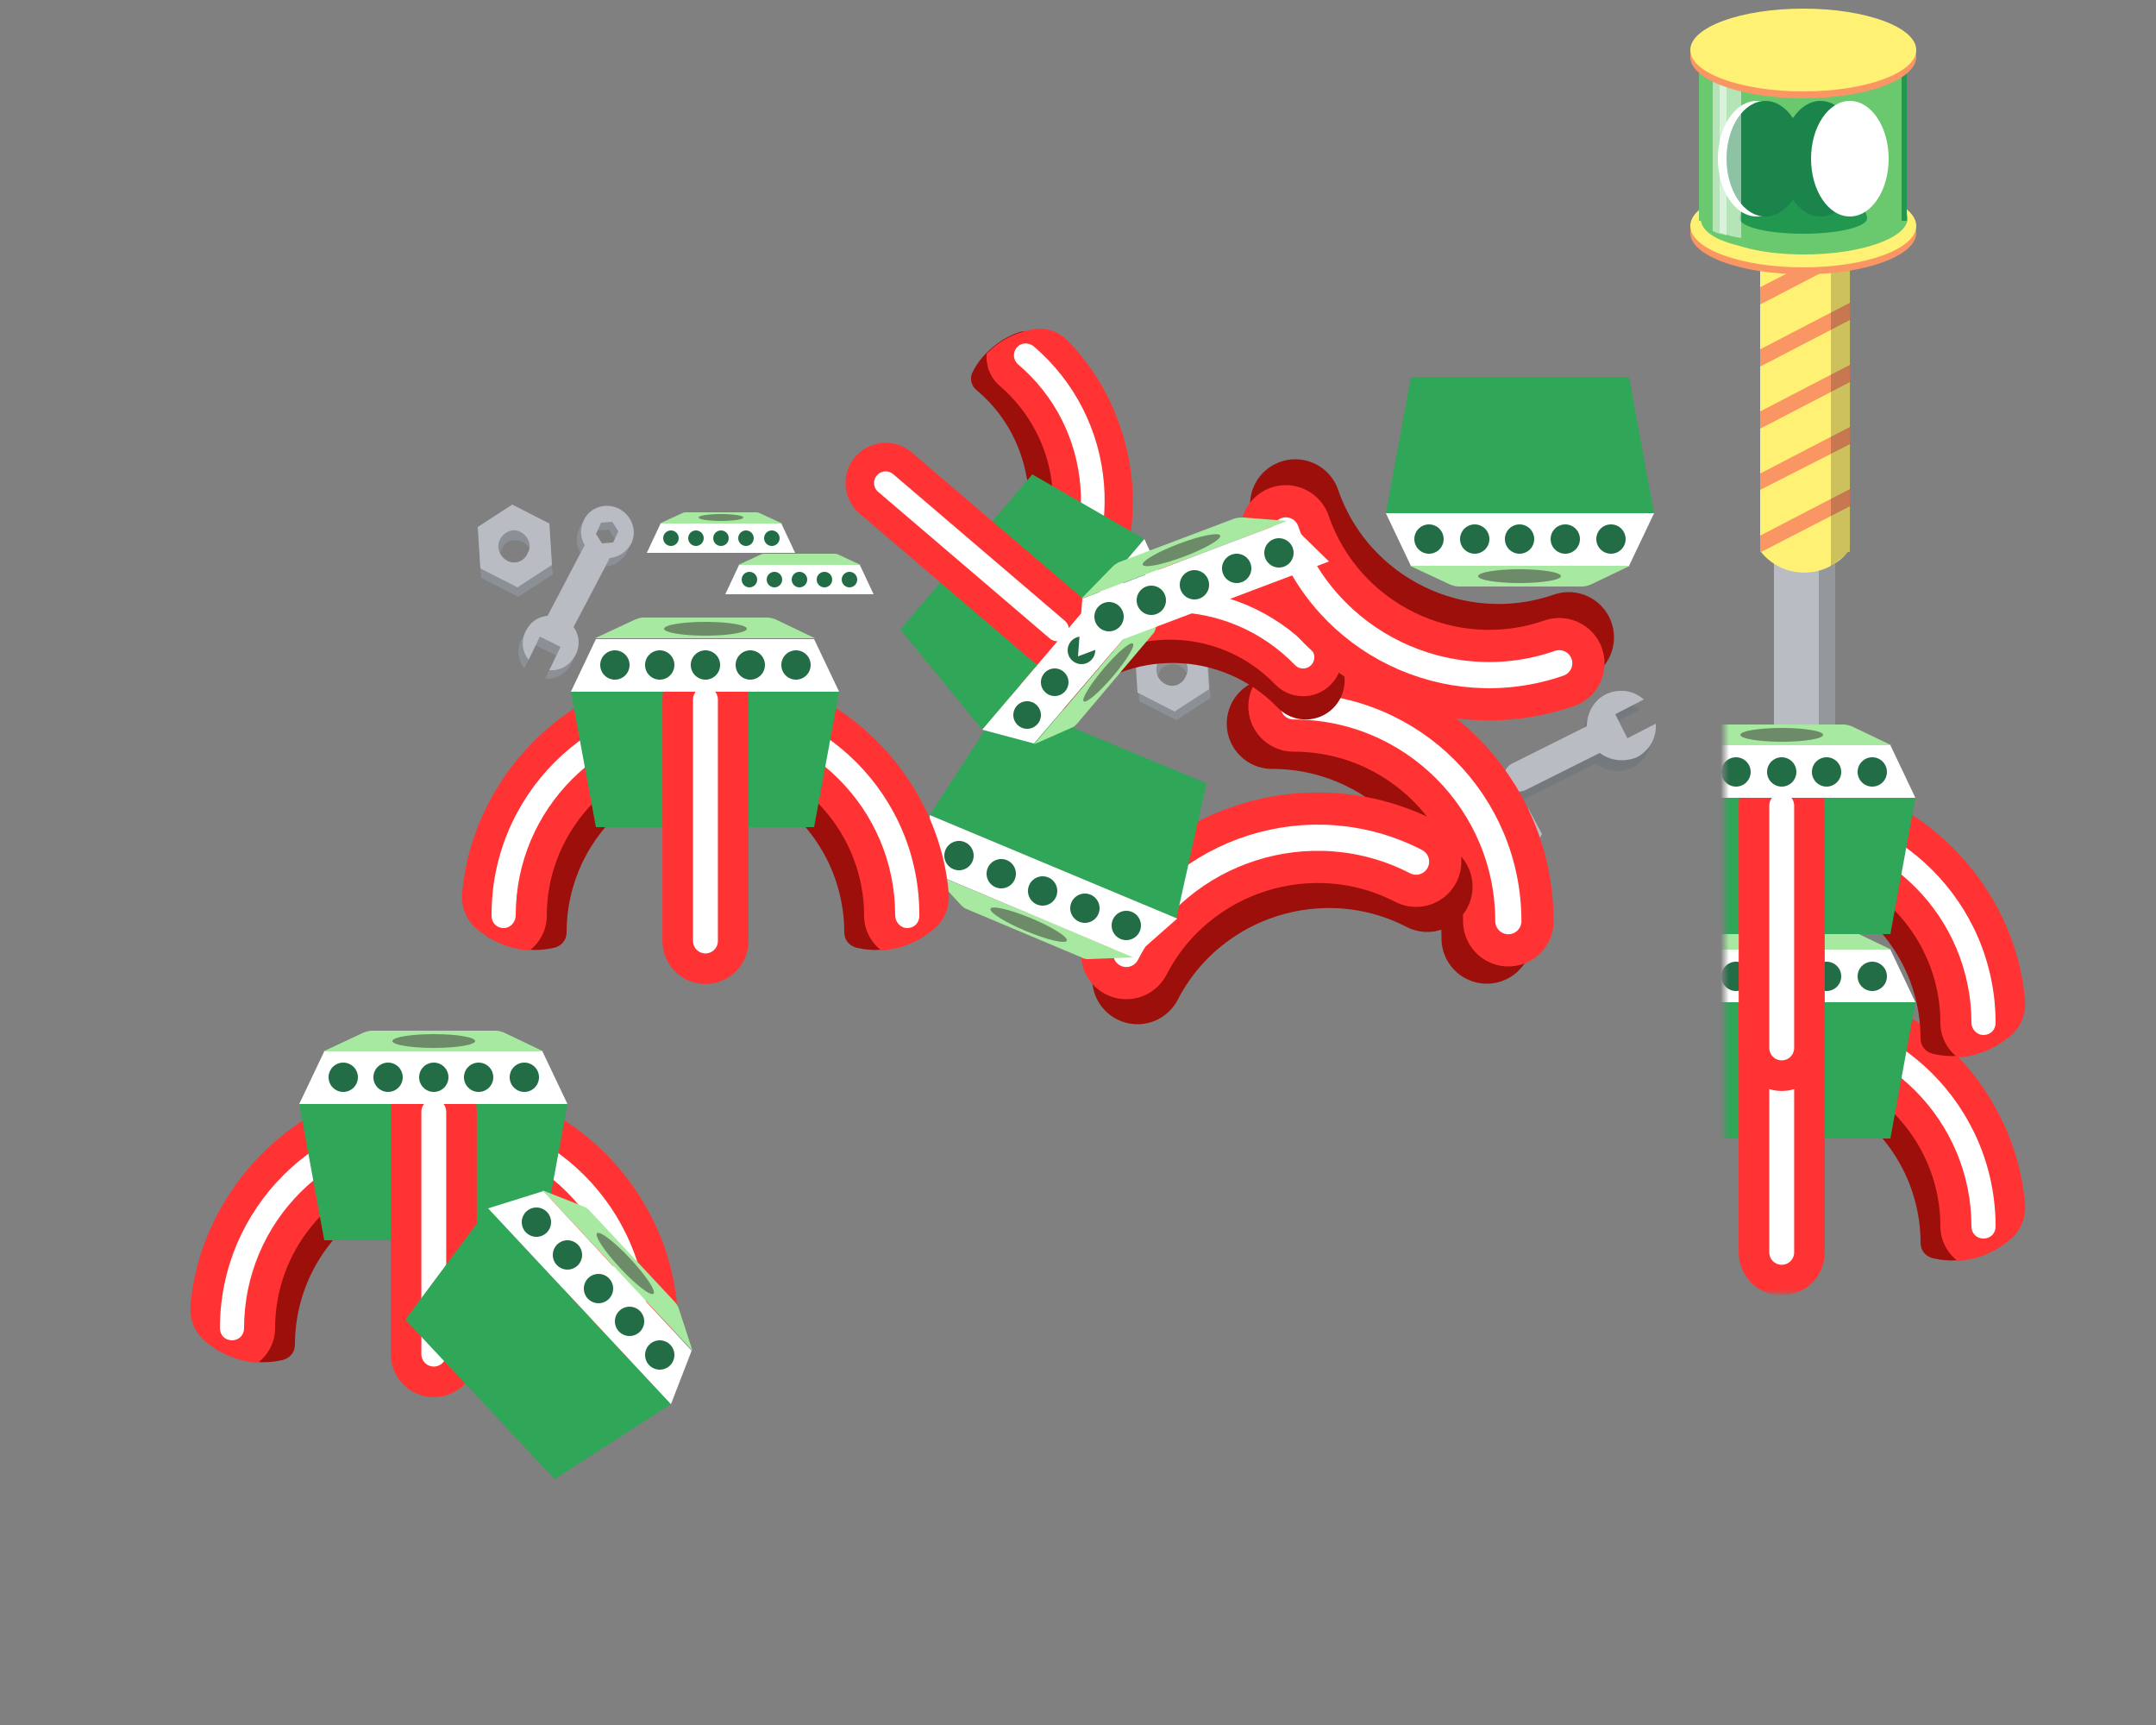 <svg width="250" height="200" viewBox="0 0 250 200" fill="none" xmlns="http://www.w3.org/2000/svg">
<rect x="0" y="0" width="250" height="200" fill="#808080" stroke="none"/>
<path d="M209.301 121.5C213.443 121.5 216.801 120.291 216.801 118.8C216.801 117.309 213.443 116.1 209.301 116.1C205.159 116.1 201.801 117.309 201.801 118.8C201.801 120.291 205.159 121.5 209.301 121.5Z" fill="#B9BDC3"/>
<path d="M212.801 52.1H205.701V117.7H212.801V52.1Z" fill="#B9BDC3"/>
<path opacity="0.2" d="M212.8 52.1H210.9V117.7H212.8V52.1Z" fill="black"/>
<path d="M214.502 28H204.102V64H214.502V28Z" fill="#FA9664"/>
<path d="M214.402 28L204.102 33.3V28.1L204.202 28H214.402Z" fill="#FFF173"/>
<path d="M214.502 35.1L204.102 40.5V35.3L214.502 29.9V35.1Z" fill="#FFF173"/>
<path d="M214.502 42.3L204.102 47.7V42.5L214.502 37.1V42.3Z" fill="#FFF173"/>
<path d="M214.502 49.5L204.102 54.9V49.7L214.502 44.3V49.5Z" fill="#FFF173"/>
<path d="M214.502 56.7L204.102 62.1V56.8L214.502 51.5V56.7Z" fill="#FFF173"/>
<path d="M214.501 58.7V63.9L214.301 64H204.201L214.501 58.7Z" fill="#FFF173"/>
<path d="M214.502 28H204.102V64H214.502V28Z" fill="#FA9664"/>
<path d="M214.402 28L204.102 33.3V28.1L204.202 28H214.402Z" fill="#FFF173"/>
<path d="M214.502 35.1L204.102 40.5V35.3L214.502 29.9V35.1Z" fill="#FFF173"/>
<path d="M214.502 42.3L204.102 47.7V42.5L214.502 37.1V42.3Z" fill="#FFF173"/>
<path d="M214.502 49.5L204.102 54.9V49.7L214.502 44.3V49.5Z" fill="#FFF173"/>
<path d="M214.502 56.7L204.102 62.1V56.8L214.502 51.5V56.7Z" fill="#FFF173"/>
<path d="M214.501 58.7V63.9L214.301 64L214.101 64.2C211.401 67.2 206.701 67.1 204.201 64L214.501 58.7Z" fill="#FFF173"/>
<path opacity="0.2" d="M214.501 63.9L212.301 65.7V28H214.501V63.9Z" fill="black"/>
<path d="M209.1 31.8C216.335 31.8 222.2 29.651 222.2 27C222.2 24.349 216.335 22.2 209.1 22.2C201.865 22.2 196 24.349 196 27C196 29.651 201.865 31.8 209.1 31.8Z" fill="#FA9664"/>
<path d="M209.1 31C216.335 31 222.2 28.851 222.2 26.2C222.2 23.549 216.335 21.4 209.1 21.4C201.865 21.4 196 23.549 196 26.2C196 28.851 201.865 31 209.1 31Z" fill="#FFF173"/>
<path d="M221.199 25.3C221.199 27.6 215.799 29.5 209.199 29.5C206.499 29.5 203.999 29.2 201.999 28.6C201.399 28.4 200.799 28.3 200.299 28.1C199.999 28 199.699 27.9 199.499 27.8C199.199 27.7 198.899 27.5 198.699 27.4C197.699 26.8 197.199 26.1 197.199 25.3C197.199 24.5 197.799 23.8 198.699 23.2C198.899 23 199.199 22.9 199.499 22.8C199.699 22.7 199.999 22.6 200.299 22.5C200.799 22.3 201.299 22.1 201.999 22C203.999 21.5 206.499 21.1 209.199 21.1C215.799 21.1 221.199 23 221.199 25.3Z" fill="#6AC86E"/>
<path d="M221.1 6.1H198.4V25.6H221.1V6.1Z" fill="#219750"/>
<path d="M220.5 6.1H197V25.6H220.5V6.1Z" fill="#6AC86E"/>
<path d="M216.499 25.3C216.499 26.3 213.199 27.1 209.099 27.1C204.999 27.1 201.699 26.3 201.699 25.3C201.699 24.3 204.999 18.4 209.099 18.4C213.199 18.4 216.499 24.3 216.499 25.3Z" fill="#219750"/>
<path d="M203.699 25.1C206.185 25.1 208.199 22.1 208.199 18.4C208.199 14.7 206.185 11.7 203.699 11.7C201.214 11.7 199.199 14.7 199.199 18.4C199.199 22.1 201.214 25.1 203.699 25.1Z" fill="white"/>
<path d="M204.699 25.1C207.185 25.1 209.199 22.1 209.199 18.4C209.199 14.7 207.185 11.7 204.699 11.7C202.214 11.7 200.199 14.7 200.199 18.4C200.199 22.1 202.214 25.1 204.699 25.1Z" fill="#1A844B"/>
<path d="M211.1 25.1C213.585 25.1 215.6 22.1 215.6 18.4C215.6 14.7 213.585 11.7 211.1 11.7C208.614 11.7 206.6 14.7 206.6 18.4C206.6 22.1 208.614 25.1 211.1 25.1Z" fill="#1A844B"/>
<path d="M214.5 25.1C216.985 25.1 219 22.1 219 18.4C219 14.7 216.985 11.7 214.5 11.7C212.015 11.7 210 14.7 210 18.4C210 22.1 212.015 25.1 214.5 25.1Z" fill="white"/>
<path opacity="0.5" d="M200.2 6.1V27.3C199.9 27.2 199.6 27.1 199.4 27.1C199.1 27 198.8 26.9 198.6 26.8V6.1H200.2Z" fill="white"/>
<path opacity="0.5" d="M201.9 6.1V27.6C201.3 27.5 200.7 27.4 200.2 27.2C199.9 27.1 199.6 27 199.4 27V5.9L201.9 6.1Z" fill="white"/>
<path d="M209.1 11.4C216.335 11.4 222.2 9.251 222.2 6.6C222.2 3.949 216.335 1.8 209.1 1.8C201.865 1.8 196 3.949 196 6.6C196 9.251 201.865 11.4 209.1 11.4Z" fill="#FA9664"/>
<path d="M209.1 10.6C216.335 10.6 222.2 8.451 222.2 5.8C222.2 3.149 216.335 1 209.1 1C201.865 1 196 3.149 196 5.8C196 8.451 201.865 10.6 209.1 10.6Z" fill="#FFF173"/>
<path d="M64 65.7L63.7 60.8L59.6 59.9L56 61.2L55.5 62.2L55.8 67L60.1 69.2L64.1 66.6L64 65.7ZM60.6 62.8C61.3 63.2 61.7 63.9 61.6 64.7C61.1 65.2 60.4 65.5 59.6 65.8C57.4 66.7 57.5 64.6 58.5 63.1C59 62.6 59.9 62.5 60.6 62.8Z" fill="#8A9096"/>
<path d="M58.8 65C57.9 64.5 57.5 63.4 58 62.5C58.5 61.6 59.6 61.2 60.4 61.7C61.3 62.2 61.7 63.3 61.2 64.1C60.8 65.1 59.7 65.5 58.8 65ZM63.7 60.7L59.4 58.5L55.4 61.1L55.7 65.9L60 68.1L64 65.5L63.7 60.7Z" fill="#B9BDC3"/>
<path d="M140.299 80L139.999 75.1L135.899 74.2L132.299 75.5L131.799 76.5L132.099 81.3L136.399 83.5L140.399 80.9L140.299 80ZM136.799 77.2C137.499 77.6 137.899 78.3 137.799 79.1C137.299 79.6 136.599 79.9 135.799 80.2C133.599 81.1 133.699 79 134.699 77.5C135.299 77 136.099 76.8 136.799 77.2Z" fill="#8A9096"/>
<path d="M135.1 79.3C134.2 78.8 133.8 77.7 134.3 76.8C134.8 75.9 135.9 75.5 136.7 76C137.6 76.5 138 77.6 137.5 78.4C137.1 79.4 136 79.8 135.1 79.3ZM139.9 75.1L135.6 72.9L131.6 75.5L131.9 80.3L136.2 82.5L140.2 79.9L139.9 75.1Z" fill="#B9BDC3"/>
<path d="M176.9 99.8L178.7 96.8L176.6 94.6L174 93.9L173.3 94.3L171.5 97.2L173.1 100.2L176.5 100.3L176.9 99.8ZM176.1 96.7C176.4 97.2 176.3 97.8 175.9 98.2C175.4 98.3 174.8 98.2 174.3 98.1C172.7 97.7 173.5 96.6 174.8 96.1C175.3 95.9 175.8 96.2 176.1 96.7Z" fill="#8A9096"/>
<path d="M174.2 97.3C173.9 96.7 174.1 95.9 174.7 95.5C175.3 95.2 176.1 95.4 176.5 96C176.8 96.6 176.6 97.4 176 97.8C175.3 98.1 174.5 97.9 174.2 97.3ZM178.8 96.7L177.2 93.7L173.8 93.6L172 96.5L173.6 99.5L177 99.6L178.8 96.7Z" fill="#B9BDC3"/>
<path d="M185 88.5C184.9 88.5 184.9 88.6 184.8 88.6L176.4 92.8C175.5 93.2 174.5 92.9 174.1 92C173.7 91.1 174 90.1 174.9 89.7L183.3 85.5C183.4 85.5 183.4 85.4 183.5 85.4C183.5 83.9 184.3 82.4 185.7 81.7C187.2 81 188.9 81.2 190.1 82.3L186.8 84L188.2 86.8L191.5 85.1C191.6 86.7 190.8 88.2 189.3 89C187.8 89.7 186.2 89.4 185 88.5Z" fill="#74797E"/>
<path d="M185.5 87.3C185.4 87.3 185.4 87.4 185.3 87.4L176.9 91.6C176 92 175 91.7 174.6 90.8C174.2 89.9 174.5 88.9 175.4 88.5L183.8 84.3C183.9 84.3 183.9 84.2 184 84.2C184 82.7 184.8 81.2 186.2 80.5C187.7 79.8 189.4 80 190.6 81.1L187.3 82.8L188.7 85.6L192 83.9C192.1 85.5 191.3 87 189.8 87.8C188.3 88.4 186.7 88.2 185.5 87.3Z" fill="#B9BDC3"/>
<path d="M57.899 132.2C57.899 135 55.699 137.2 52.899 137.2C46.799 137.2 41.299 140.1 37.899 144.7C35.599 147.8 34.199 151.7 34.199 155.9C34.199 156.8 33.599 157.5 32.699 157.7C31.799 157.9 30.799 158 29.799 157.9C28.199 157.8 26.699 157.3 25.199 156.5C24.599 156.1 24.199 155.5 24.199 154.7C24.399 148.9 26.399 143.5 29.599 139.1C34.799 131.9 43.299 127.2 52.799 127.2C53.399 127.2 53.999 127.3 54.599 127.5C56.599 128.2 57.899 130 57.899 132.2Z" fill="#9C0F0A"/>
<path d="M29.199 157.3C28.399 157.3 27.799 156.7 27.799 155.9C27.799 142 39.099 130.8 52.899 130.8C53.699 130.8 54.299 131.4 54.299 132.2C54.299 133 53.699 133.6 52.899 133.6C40.599 133.6 30.599 143.6 30.599 155.9C30.699 156.7 29.999 157.3 29.199 157.3Z" fill="#9C0F0A"/>
<path d="M55.5 130.7C55.3 133.3 53 135.3 50.5 135.3C44.7 135.3 39.5 138 36.1 142.2C33.5 145.4 31.9 149.5 31.9 154C31.9 155.6 31.1 157.1 29.9 158C28 157.9 26 157.2 24.3 155.9C24.2 155.8 24 155.7 23.9 155.6C22.6 154.6 21.9 152.9 22.1 151.2C22.5 146.9 23.9 142.9 26 139.4C31 131 40.2 125.3 50.7 125.3C52.4 125.3 54 126.2 54.9 127.5C55.3 128.4 55.6 129.5 55.5 130.7Z" fill="#FF3333"/>
<path d="M26.9 155.4C26.1 155.4 25.5 154.8 25.5 154C25.5 140.1 36.8 128.9 50.6 128.9C51.4 128.9 52 129.5 52 130.3C52 131.1 51.4 131.7 50.6 131.7C38.3 131.7 28.3 141.7 28.3 154C28.3 154.8 27.7 155.4 26.9 155.4Z" fill="white"/>
<path d="M42.699 132.2C42.699 135 44.899 137.2 47.699 137.2C53.799 137.2 59.299 140.1 62.699 144.7C64.999 147.8 66.399 151.7 66.399 155.9C66.399 156.8 66.999 157.5 67.899 157.7C68.799 157.9 69.799 158 70.799 157.9C72.399 157.8 73.899 157.3 75.399 156.5C75.999 156.1 76.399 155.5 76.399 154.7C76.199 148.9 74.199 143.5 70.999 139.1C65.799 131.9 57.299 127.2 47.799 127.2C47.199 127.2 46.599 127.3 45.999 127.5C43.999 128.2 42.699 130 42.699 132.2Z" fill="#9C0F0A"/>
<path d="M71.399 157.3C72.199 157.3 72.799 156.7 72.799 155.9C72.799 142 61.499 130.8 47.699 130.8C46.899 130.8 46.299 131.4 46.299 132.2C46.299 133 46.899 133.6 47.699 133.6C59.999 133.6 69.999 143.6 69.999 155.9C69.899 156.7 70.599 157.3 71.399 157.3Z" fill="#9C0F0A"/>
<path d="M45.099 130.7C45.3 133.3 47.599 135.3 50.099 135.3C55.9 135.3 61.099 138 64.499 142.2C67.1 145.4 68.7 149.5 68.7 154C68.7 155.6 69.499 157.1 70.7 158C72.6 157.9 74.6 157.2 76.299 155.9C76.4 155.8 76.6 155.7 76.7 155.6C77.999 154.6 78.7 152.9 78.499 151.2C78.1 146.9 76.7 142.9 74.6 139.4C69.6 131 60.4 125.3 49.9 125.3C48.2 125.3 46.599 126.2 45.7 127.5C45.3 128.4 44.999 129.5 45.099 130.7Z" fill="#FF3333"/>
<path d="M73.7 155.4C74.5 155.4 75.1 154.8 75.1 154C75.1 140.1 63.8 128.9 50 128.9C49.2 128.9 48.6 129.5 48.6 130.3C48.6 131.1 49.2 131.7 50 131.7C62.3 131.7 72.3 141.7 72.3 154C72.3 154.8 73 155.4 73.7 155.4Z" fill="white"/>
<path d="M34.699 128H65.799L62.899 143.8H37.599L34.699 128Z" fill="#30A658"/>
<path d="M50.301 128.9V157" stroke="#FF3333" stroke-width="9.975" stroke-miterlimit="10" stroke-linecap="round"/>
<path d="M50.301 128.9V157" stroke="white" stroke-width="2.884" stroke-miterlimit="10" stroke-linecap="round"/>
<path d="M63 121.9H37.5L42.2 119.7C42.5 119.6 42.8 119.5 43.1 119.5H57.5C57.8 119.5 58.1 119.6 58.4 119.7L63 121.9Z" fill="#A8E9A2"/>
<path opacity="0.5" d="M50.3 121.5C52.951 121.5 55.1 121.142 55.1 120.7C55.1 120.258 52.951 119.9 50.3 119.9C47.649 119.9 45.5 120.258 45.5 120.7C45.5 121.142 47.649 121.5 50.3 121.5Z" fill="#332F2E"/>
<path d="M65.799 128H34.699L37.599 121.9H62.899L65.799 128Z" fill="white"/>
<path d="M39.8 126.6C40.739 126.6 41.5 125.839 41.5 124.9C41.5 123.961 40.739 123.2 39.8 123.2C38.861 123.2 38.1 123.961 38.1 124.9C38.1 125.839 38.861 126.6 39.8 126.6Z" fill="#226D45"/>
<path d="M44.999 126.6C45.938 126.6 46.699 125.839 46.699 124.9C46.699 123.961 45.938 123.2 44.999 123.2C44.06 123.2 43.299 123.961 43.299 124.9C43.299 125.839 44.06 126.6 44.999 126.6Z" fill="#226D45"/>
<path d="M50.3 126.6C51.239 126.6 52 125.839 52 124.9C52 123.961 51.239 123.2 50.3 123.2C49.361 123.2 48.6 123.961 48.6 124.9C48.6 125.839 49.361 126.6 50.3 126.6Z" fill="#226D45"/>
<path d="M55.499 126.6C56.438 126.6 57.199 125.839 57.199 124.9C57.199 123.961 56.438 123.2 55.499 123.2C54.56 123.2 53.799 123.961 53.799 124.9C53.799 125.839 54.56 126.6 55.499 126.6Z" fill="#226D45"/>
<path d="M60.8 126.6C61.739 126.6 62.5 125.839 62.5 124.9C62.5 123.961 61.739 123.2 60.8 123.2C59.861 123.2 59.1 123.961 59.1 124.9C59.1 125.839 59.861 126.6 60.8 126.6Z" fill="#226D45"/>
<path d="M147.5 83.9C161.3 83.9 172.4 95.1 172.4 108.8" stroke="#9C0F0A" stroke-width="10.5" stroke-miterlimit="10" stroke-linecap="round"/>
<path d="M147.5 83.9C161.3 83.9 172.4 95.1 172.4 108.8" stroke="#9C0F0A" stroke-width="3.036" stroke-miterlimit="10" stroke-linecap="round"/>
<path d="M150 81.9C163.8 81.9 174.9 93.1 174.9 106.8" stroke="#FF3333" stroke-width="10.5" stroke-miterlimit="10" stroke-linecap="round"/>
<path d="M150 81.9C163.8 81.9 174.9 93.1 174.9 106.8" stroke="white" stroke-width="3.036" stroke-miterlimit="10" stroke-linecap="round"/>
<path d="M160.699 59.5H191.799L188.899 43.7H163.599L160.699 59.5Z" fill="#30A658"/>
<path d="M191.799 59.5H160.699L163.599 65.6H188.899L191.799 59.5Z" fill="white"/>
<path d="M165.7 64.2C166.639 64.2 167.4 63.439 167.4 62.5C167.4 61.561 166.639 60.8 165.7 60.8C164.761 60.8 164 61.561 164 62.5C164 63.439 164.761 64.2 165.7 64.2Z" fill="#226D45"/>
<path d="M171.001 64.2C171.94 64.2 172.701 63.439 172.701 62.5C172.701 61.561 171.94 60.8 171.001 60.8C170.062 60.8 169.301 61.561 169.301 62.5C169.301 63.439 170.062 64.2 171.001 64.2Z" fill="#226D45"/>
<path d="M176.2 64.2C177.139 64.2 177.9 63.439 177.9 62.5C177.9 61.561 177.139 60.8 176.2 60.8C175.261 60.8 174.5 61.561 174.5 62.5C174.5 63.439 175.261 64.2 176.2 64.2Z" fill="#226D45"/>
<path d="M181.501 64.2C182.44 64.2 183.201 63.439 183.201 62.5C183.201 61.561 182.44 60.8 181.501 60.8C180.562 60.8 179.801 61.561 179.801 62.5C179.801 63.439 180.562 64.2 181.501 64.2Z" fill="#226D45"/>
<path d="M186.8 64.2C187.738 64.2 188.5 63.439 188.5 62.5C188.5 61.561 187.738 60.8 186.8 60.8C185.861 60.8 185.1 61.561 185.1 62.5C185.1 63.439 185.861 64.2 186.8 64.2Z" fill="#226D45"/>
<path d="M189 65.6H163.5L168.2 67.8C168.5 67.9 168.8 68 169.1 68H183.5C183.8 68 184.1 67.9 184.4 67.8L189 65.6Z" fill="#A8E9A2"/>
<path opacity="0.5" d="M176.198 67.6C178.849 67.6 180.998 67.242 180.998 66.8C180.998 66.358 178.849 66 176.198 66C173.547 66 171.398 66.358 171.398 66.8C171.398 67.242 173.547 67.6 176.198 67.6Z" fill="#332F2E"/>
<path d="M56.6 140.1L77.8 162.8L64.3 171.5L47 153L56.6 140.1Z" fill="#30A658"/>
<path d="M80.3 156.6L62.9 138L67.7 139.9C68 140 68.2 140.2 68.4 140.4L78.2 150.9C78.4 151.1 78.6 151.4 78.7 151.7L80.3 156.6Z" fill="#A8E9A2"/>
<path opacity="0.5" d="M75.778 149.997C76.102 149.696 74.897 147.88 73.089 145.942C71.28 144.004 69.552 142.677 69.229 142.978C68.906 143.28 70.111 145.095 71.919 147.033C73.728 148.972 75.456 150.298 75.778 149.997Z" fill="#332F2E"/>
<path d="M77.8 162.8L56.6 140.1L63 138.1L80.2 156.6L77.8 162.8Z" fill="white"/>
<path d="M62.2 143.4C63.139 143.4 63.9 142.639 63.9 141.7C63.9 140.761 63.139 140 62.2 140C61.261 140 60.5 140.761 60.5 141.7C60.5 142.639 61.261 143.4 62.2 143.4Z" fill="#226D45"/>
<path d="M65.8 147.2C66.739 147.2 67.5 146.439 67.5 145.5C67.5 144.561 66.739 143.8 65.8 143.8C64.861 143.8 64.1 144.561 64.1 145.5C64.1 146.439 64.861 147.2 65.8 147.2Z" fill="#226D45"/>
<path d="M69.399 151.1C70.338 151.1 71.099 150.339 71.099 149.4C71.099 148.461 70.338 147.7 69.399 147.7C68.46 147.7 67.699 148.461 67.699 149.4C67.699 150.339 68.46 151.1 69.399 151.1Z" fill="#226D45"/>
<path d="M73.001 154.9C73.94 154.9 74.701 154.139 74.701 153.2C74.701 152.261 73.94 151.5 73.001 151.5C72.062 151.5 71.301 152.261 71.301 153.2C71.301 154.139 72.062 154.9 73.001 154.9Z" fill="#226D45"/>
<path d="M76.501 158.8C77.44 158.8 78.201 158.039 78.201 157.1C78.201 156.161 77.44 155.4 76.501 155.4C75.562 155.4 74.801 156.161 74.801 157.1C74.801 158.039 75.562 158.8 76.501 158.8Z" fill="#226D45"/>
<path d="M99.8 65.5H85.6L88.2 64.3C88.4 64.2 88.5 64.2 88.7 64.2H96.7C96.9 64.2 97 64.2 97.2 64.3L99.8 65.5Z" fill="#A8E9A2"/>
<path d="M101.3 68.9H84.1L85.7 65.5H99.7L101.3 68.9Z" fill="white"/>
<path d="M86.9 68.1C87.397 68.1 87.8 67.697 87.8 67.2C87.8 66.703 87.397 66.3 86.9 66.3C86.403 66.3 86 66.703 86 67.2C86 67.697 86.403 68.1 86.9 68.1Z" fill="#226D45"/>
<path d="M89.8 68.1C90.297 68.1 90.7 67.697 90.7 67.2C90.7 66.703 90.297 66.3 89.8 66.3C89.303 66.3 88.9 66.703 88.9 67.2C88.9 67.697 89.303 68.1 89.8 68.1Z" fill="#226D45"/>
<path d="M92.701 68.1C93.198 68.1 93.601 67.697 93.601 67.2C93.601 66.703 93.198 66.3 92.701 66.3C92.204 66.3 91.801 66.703 91.801 67.2C91.801 67.697 92.204 68.1 92.701 68.1Z" fill="#226D45"/>
<path d="M95.599 68.1C96.096 68.1 96.499 67.697 96.499 67.2C96.499 66.703 96.096 66.3 95.599 66.3C95.102 66.3 94.699 66.703 94.699 67.2C94.699 67.697 95.102 68.1 95.599 68.1Z" fill="#226D45"/>
<path d="M98.5 68.1C98.997 68.1 99.4 67.697 99.4 67.2C99.4 66.703 98.997 66.3 98.5 66.3C98.003 66.3 97.6 66.703 97.6 67.2C97.6 67.697 98.003 68.1 98.5 68.1Z" fill="#226D45"/>
<path d="M90.7 60.7H76.5L79.1 59.5C79.3 59.4 79.4 59.4 79.6 59.4H87.6C87.8 59.4 87.9 59.4 88.1 59.5L90.7 60.7Z" fill="#A8E9A2"/>
<path opacity="0.5" d="M83.6 60.4C85.036 60.4 86.2 60.221 86.2 60C86.2 59.779 85.036 59.6 83.6 59.6C82.164 59.6 81 59.779 81 60C81 60.221 82.164 60.4 83.6 60.4Z" fill="#332F2E"/>
<path d="M92.2 64.1H75L76.6 60.7H90.6L92.2 64.1Z" fill="white"/>
<path d="M77.8 63.3C78.297 63.3 78.7 62.897 78.7 62.4C78.7 61.903 78.297 61.5 77.8 61.5C77.303 61.5 76.9 61.903 76.9 62.4C76.9 62.897 77.303 63.3 77.8 63.3Z" fill="#226D45"/>
<path d="M80.701 63.3C81.198 63.3 81.601 62.897 81.601 62.4C81.601 61.903 81.198 61.5 80.701 61.5C80.204 61.5 79.801 61.903 79.801 62.4C79.801 62.897 80.204 63.3 80.701 63.3Z" fill="#226D45"/>
<path d="M83.601 63.3C84.098 63.3 84.501 62.897 84.501 62.4C84.501 61.903 84.098 61.5 83.601 61.5C83.104 61.5 82.701 61.903 82.701 62.4C82.701 62.897 83.104 63.3 83.601 63.3Z" fill="#226D45"/>
<path d="M86.5 63.3C86.997 63.3 87.4 62.897 87.4 62.4C87.4 61.903 86.997 61.5 86.5 61.5C86.003 61.5 85.6 61.903 85.6 62.4C85.6 62.897 86.003 63.3 86.5 63.3Z" fill="#226D45"/>
<path d="M89.5 63.3C89.997 63.3 90.4 62.897 90.4 62.4C90.4 61.903 89.997 61.5 89.5 61.5C89.003 61.5 88.6 61.903 88.6 62.4C88.6 62.897 89.003 63.3 89.5 63.3Z" fill="#226D45"/>
<path d="M131.9 113.5C138.2 101.3 153.3 96.5 165.5 102.8" stroke="#9C0F0A" stroke-width="10.5" stroke-miterlimit="10" stroke-linecap="round"/>
<path d="M131.9 113.5C138.2 101.3 153.3 96.5 165.5 102.8" stroke="#9C0F0A" stroke-width="3.036" stroke-miterlimit="10" stroke-linecap="round"/>
<path d="M130.6 110.6C136.9 98.4 152 93.6 164.2 99.9" stroke="#FF3333" stroke-width="10.5" stroke-miterlimit="10" stroke-linecap="round"/>
<path d="M130.6 110.6C136.9 98.4 152 93.6 164.2 99.9" stroke="white" stroke-width="3.036" stroke-miterlimit="10" stroke-linecap="round"/>
<path d="M151.4 78.9C143.2 70.4 129.6 70.1 121 78.4" stroke="#9C0F0A" stroke-width="9.036" stroke-miterlimit="10" stroke-linecap="round"/>
<path d="M151.4 78.9C143.2 70.4 129.6 70.1 121 78.4" stroke="#9C0F0A" stroke-width="2.613" stroke-miterlimit="10" stroke-linecap="round"/>
<path d="M151.099 76.2C142.899 67.7 129.299 67.4 120.699 75.7" stroke="#FF3333" stroke-width="9.036" stroke-miterlimit="10" stroke-linecap="round"/>
<path d="M151.099 76.2C142.899 67.7 129.299 67.4 120.699 75.7" stroke="white" stroke-width="2.613" stroke-miterlimit="10" stroke-linecap="round"/>
<path d="M136.401 106.5L107.801 94.5L116.501 81.1L139.901 90.8L136.401 106.5Z" fill="#30A658"/>
<path d="M108 101.2L131.5 111L126.3 111.2C126 111.2 125.7 111.2 125.4 111L112.1 105.4C111.8 105.3 111.6 105.1 111.4 104.9L108 101.2Z" fill="#A8E9A2"/>
<path opacity="0.5" d="M123.707 109.061C123.877 108.654 122.032 107.494 119.587 106.472C117.141 105.449 115.02 104.951 114.85 105.359C114.679 105.766 116.524 106.926 118.969 107.948C121.415 108.971 123.536 109.469 123.707 109.061Z" fill="#332F2E"/>
<path d="M107.801 94.5L136.501 106.5L131.401 111L108.101 101.2L107.801 94.5Z" fill="white"/>
<path d="M130.6 109C131.539 109 132.3 108.239 132.3 107.3C132.3 106.361 131.539 105.6 130.6 105.6C129.662 105.6 128.9 106.361 128.9 107.3C128.9 108.239 129.662 109 130.6 109Z" fill="#226D45"/>
<path d="M125.8 107C126.738 107 127.5 106.239 127.5 105.3C127.5 104.361 126.738 103.6 125.8 103.6C124.861 103.6 124.1 104.361 124.1 105.3C124.1 106.239 124.861 107 125.8 107Z" fill="#226D45"/>
<path d="M120.899 105C121.838 105 122.599 104.239 122.599 103.3C122.599 102.361 121.838 101.6 120.899 101.6C119.96 101.6 119.199 102.361 119.199 103.3C119.199 104.239 119.96 105 120.899 105Z" fill="#226D45"/>
<path d="M116.1 103C117.039 103 117.8 102.239 117.8 101.3C117.8 100.361 117.039 99.6 116.1 99.6C115.162 99.6 114.4 100.361 114.4 101.3C114.4 102.239 115.162 103 116.1 103Z" fill="#226D45"/>
<path d="M111.2 100.9C112.139 100.9 112.9 100.139 112.9 99.2C112.9 98.261 112.139 97.5 111.2 97.5C110.261 97.5 109.5 98.261 109.5 99.2C109.5 100.139 110.261 100.9 111.2 100.9Z" fill="#226D45"/>
<path d="M89.399 84.4C89.399 87.2 87.199 89.4 84.399 89.4C78.299 89.4 72.799 92.3 69.399 96.9C67.099 100 65.699 103.9 65.699 108.1C65.699 109 65.099 109.7 64.199 109.9C63.299 110.1 62.299 110.2 61.299 110.1C59.699 110 58.199 109.5 56.699 108.7C56.099 108.3 55.699 107.7 55.699 106.9C55.899 101.1 57.899 95.7 61.099 91.3C66.299 84.1 74.799 79.4 84.299 79.4C84.899 79.4 85.499 79.5 86.099 79.7C88.099 80.4 89.399 82.2 89.399 84.4Z" fill="#9C0F0A"/>
<path d="M60.699 109.5C59.899 109.5 59.299 108.9 59.299 108.1C59.299 94.2 70.599 83 84.399 83C85.199 83 85.799 83.6 85.799 84.4C85.799 85.2 85.199 85.8 84.399 85.8C72.099 85.8 62.099 95.8 62.099 108.1C62.199 108.8 61.499 109.5 60.699 109.5Z" fill="#9C0F0A"/>
<path d="M87 82.9C86.8 85.5 84.5 87.5 82 87.5C76.2 87.5 71 90.2 67.6 94.4C65 97.6 63.4 101.7 63.4 106.2C63.4 107.8 62.6 109.3 61.4 110.2C59.5 110.1 57.5 109.4 55.8 108.1C55.7 108 55.5 107.9 55.4 107.8C54.1 106.8 53.4 105.1 53.6 103.4C54 99.1 55.4 95.1 57.5 91.6C62.5 83.2 71.7 77.5 82.2 77.5C83.9 77.5 85.5 78.4 86.4 79.7C86.8 80.6 87.1 81.7 87 82.9Z" fill="#FF3333"/>
<path d="M58.401 107.6C57.601 107.6 57.001 107 57.001 106.2C56.901 92.3 68.201 81 82.101 81C82.901 81 83.501 81.6 83.501 82.4C83.501 83.2 82.901 83.8 82.101 83.8C69.801 83.8 59.801 93.8 59.801 106.1C59.801 106.9 59.201 107.6 58.401 107.6Z" fill="white"/>
<path d="M74.199 84.4C74.199 87.2 76.399 89.4 79.199 89.4C85.299 89.4 90.799 92.3 94.199 96.9C96.499 100 97.899 103.9 97.899 108.1C97.899 109 98.499 109.7 99.399 109.9C100.299 110.1 101.299 110.2 102.299 110.1C103.899 110 105.399 109.5 106.899 108.7C107.499 108.3 107.899 107.7 107.899 106.9C107.699 101.1 105.699 95.7 102.499 91.3C97.299 84.1 88.799 79.4 79.299 79.4C78.699 79.4 78.099 79.5 77.499 79.7C75.499 80.4 74.199 82.2 74.199 84.4Z" fill="#9C0F0A"/>
<path d="M102.899 109.5C103.699 109.5 104.299 108.9 104.299 108.1C104.299 94.2 92.999 83 79.199 83C78.399 83 77.799 83.6 77.799 84.4C77.799 85.2 78.399 85.8 79.199 85.8C91.499 85.8 101.499 95.8 101.499 108.1C101.399 108.8 102.099 109.5 102.899 109.5Z" fill="#9C0F0A"/>
<path d="M76.6 82.9C76.799 85.5 79.1 87.5 81.6 87.5C87.4 87.5 92.6 90.2 95.999 94.4C98.6 97.6 100.199 101.7 100.199 106.2C100.199 107.8 100.999 109.3 102.199 110.2C104.099 110.1 106.099 109.4 107.799 108.1C107.899 108 108.099 107.9 108.199 107.8C109.499 106.8 110.199 105.1 109.999 103.4C109.599 99.1 108.199 95.1 106.099 91.6C101.099 83.2 91.9 77.5 81.4 77.5C79.7 77.5 78.1 78.4 77.2 79.7C76.799 80.6 76.499 81.7 76.6 82.9Z" fill="#FF3333"/>
<path d="M105.2 107.6C106 107.6 106.6 107 106.6 106.2C106.7 92.3 95.4 81 81.5 81C80.7 81 80.1 81.6 80.1 82.4C80.1 83.2 80.7 83.8 81.5 83.8C93.8 83.8 103.8 93.8 103.8 106.1C103.8 106.9 104.4 107.6 105.2 107.6Z" fill="white"/>
<path d="M66.199 80.2H97.299L94.399 95.9H69.099L66.199 80.2Z" fill="#30A658"/>
<path d="M81.801 81.1V109.1" stroke="#FF3333" stroke-width="9.975" stroke-miterlimit="10" stroke-linecap="round"/>
<path d="M81.801 81.1V109.1" stroke="white" stroke-width="2.884" stroke-miterlimit="10" stroke-linecap="round"/>
<path d="M94.5 74H69L73.7 71.8C74 71.7 74.3 71.6 74.6 71.6H89C89.3 71.6 89.6 71.7 89.9 71.8L94.5 74Z" fill="#A8E9A2"/>
<path opacity="0.5" d="M81.8 73.7C84.451 73.7 86.6 73.342 86.6 72.9C86.6 72.458 84.451 72.1 81.8 72.1C79.149 72.1 77 72.458 77 72.9C77 73.342 79.149 73.7 81.8 73.7Z" fill="#332F2E"/>
<path d="M97.299 80.2H66.199L69.099 74.1H94.399L97.299 80.2Z" fill="white"/>
<path d="M71.3 78.8C72.239 78.8 73 78.039 73 77.1C73 76.161 72.239 75.4 71.3 75.4C70.361 75.4 69.6 76.161 69.6 77.1C69.6 78.039 70.361 78.8 71.3 78.8Z" fill="#226D45"/>
<path d="M76.499 78.8C77.438 78.8 78.199 78.039 78.199 77.1C78.199 76.161 77.438 75.4 76.499 75.4C75.56 75.4 74.799 76.161 74.799 77.1C74.799 78.039 75.56 78.8 76.499 78.8Z" fill="#226D45"/>
<path d="M81.8 78.8C82.739 78.8 83.5 78.039 83.5 77.1C83.5 76.161 82.739 75.4 81.8 75.4C80.861 75.4 80.1 76.161 80.1 77.1C80.1 78.039 80.861 78.8 81.8 78.8Z" fill="#226D45"/>
<path d="M86.999 78.8C87.938 78.8 88.699 78.039 88.699 77.1C88.699 76.161 87.938 75.4 86.999 75.4C86.06 75.4 85.299 76.161 85.299 77.1C85.299 78.039 86.06 78.8 86.999 78.8Z" fill="#226D45"/>
<path d="M92.3 78.8C93.239 78.8 94 78.039 94 77.1C94 76.161 93.239 75.4 92.3 75.4C91.361 75.4 90.6 76.161 90.6 77.1C90.6 78.039 91.361 78.8 92.3 78.8Z" fill="#226D45"/>
<path d="M71.301 59.9C69.801 59.1 67.901 59.7 67.201 61.2C66.701 62.2 66.801 63.3 67.301 64.1L63.001 72.4C61.901 72.5 61.001 73.1 60.501 74.1C59.901 75.2 60.001 76.5 60.801 77.5L62.101 74.8L64.501 76L63.201 78.7C64.501 78.8 65.601 78.1 66.201 77C66.801 75.9 66.701 74.6 66.001 73.7L70.201 65.7C71.201 65.6 72.201 65 72.701 64C73.501 62.5 72.901 60.7 71.301 59.9ZM70.601 61.4L71.301 62.5L70.701 63.8L69.401 63.9L68.701 62.8L69.301 61.5L70.601 61.4Z" fill="#8A9096"/>
<path d="M71.801 59C70.301 58.2 68.401 58.8 67.701 60.3C67.201 61.3 67.301 62.4 67.801 63.2L63.501 71.4C62.401 71.5 61.501 72.1 61.001 73.1C60.401 74.2 60.501 75.5 61.301 76.5L62.601 73.8L65.001 75L63.701 77.7C65.001 77.8 66.101 77.1 66.701 76C67.301 74.9 67.201 73.6 66.501 72.7L70.701 64.7C71.701 64.6 72.701 64 73.201 63C73.901 61.6 73.301 59.8 71.801 59ZM71.001 60.5L71.701 61.6L71.101 62.9L69.801 63L69.101 61.9L69.701 60.6L71.001 60.5Z" fill="#B9BDC3"/>
<path d="M181.899 73.9C168.899 78.4 154.699 71.5 150.199 58.5" stroke="#9C0F0A" stroke-width="10.5" stroke-miterlimit="10" stroke-linecap="round"/>
<path d="M181.899 73.9C168.899 78.4 154.699 71.5 150.199 58.5" stroke="#9C0F0A" stroke-width="3.036" stroke-miterlimit="10" stroke-linecap="round"/>
<path d="M180.8 76.9C167.8 81.4 153.6 74.5 149.1 61.5" stroke="#FF3333" stroke-width="10.5" stroke-miterlimit="10" stroke-linecap="round"/>
<path d="M180.8 76.9C167.8 81.4 153.6 74.5 149.1 61.5" stroke="white" stroke-width="3.036" stroke-miterlimit="10" stroke-linecap="round"/>
<path d="M115.7 76.4C113.7 74.7 113.5 71.8 115.2 69.8C118.9 65.4 120.1 59.8 118.9 54.6C118.1 51 116.2 47.7 113.2 45.2C112.6 44.7 112.4 43.8 112.8 43.1C113.2 42.3 113.7 41.6 114.4 40.9C115.4 39.9 116.7 39 118.2 38.5C118.8 38.3 119.6 38.4 120.1 38.9C124.1 42.6 126.7 47.3 128 52.2C130 60.3 128.2 69.1 122.4 75.9C122 76.3 121.6 76.7 121.1 77C119.3 77.9 117.2 77.7 115.7 76.4Z" fill="#9C0F0A"/>
<path d="M115.1 40.8C115.6 40.2 116.4 40.2 117 40.6C126.9 49 128.1 63.8 119.7 73.7C119.2 74.3 118.4 74.3 117.8 73.9C117.2 73.5 117.2 72.6 117.6 72C125 63.3 124 50.1 115.2 42.7C114.7 42.3 114.6 41.4 115.1 40.8Z" fill="#9C0F0A"/>
<path d="M118.199 75.6C116.499 73.9 116.499 71.1 117.999 69.3C121.499 65.1 122.699 59.8 121.799 54.9C121.099 51.1 119.099 47.5 115.999 44.8C114.799 43.8 114.299 42.4 114.399 41C115.699 39.7 117.299 38.7 119.299 38.3C119.399 38.3 119.599 38.2 119.699 38.2C121.199 37.9 122.799 38.4 123.899 39.6C126.699 42.5 128.699 45.9 129.899 49.5C132.899 58.1 131.299 68.1 124.999 75.6C123.999 76.8 122.399 77.4 120.899 77.2C119.899 76.9 118.899 76.4 118.199 75.6Z" fill="#FF3333"/>
<path d="M117.899 40.3C118.399 39.7 119.199 39.7 119.799 40.1C129.699 48.5 130.899 63.3 122.499 73.2C121.999 73.8 121.199 73.8 120.599 73.4C119.999 72.9 119.999 72.1 120.399 71.5C127.799 62.8 126.799 49.6 117.999 42.2C117.499 41.7 117.399 40.9 117.899 40.3Z" fill="white"/>
<path d="M132.698 62.5L113.898 84.6L104.398 73L119.698 55L132.698 62.5Z" fill="#30A658"/>
<path d="M122.599 73L102.699 56" stroke="#FF3333" stroke-width="9.314" stroke-miterlimit="10" stroke-linecap="round"/>
<path d="M122.599 73L102.699 56" stroke="white" stroke-width="2.693" stroke-miterlimit="10" stroke-linecap="round"/>
<path d="M119.898 86.3L135.298 68.2L133.998 72.9C133.898 73.2 133.798 73.4 133.598 73.6L124.898 83.9C124.698 84.1 124.498 84.3 124.198 84.4L119.898 86.3Z" fill="#A8E9A2"/>
<path opacity="0.5" d="M129.048 78.418C130.622 76.567 131.66 74.864 131.366 74.613C131.071 74.363 129.556 75.66 127.982 77.511C126.407 79.362 125.37 81.066 125.664 81.316C125.959 81.567 127.474 80.269 129.048 78.418Z" fill="#332F2E"/>
<path d="M113.898 84.6L132.698 62.5L135.298 68.2L119.898 86.2L113.898 84.6Z" fill="white"/>
<path d="M131.799 69.5C132.683 69.5 133.399 68.784 133.399 67.9C133.399 67.016 132.683 66.3 131.799 66.3C130.916 66.3 130.199 67.016 130.199 67.9C130.199 68.784 130.916 69.5 131.799 69.5Z" fill="#226D45"/>
<path d="M128.6 73.2C129.484 73.2 130.2 72.484 130.2 71.6C130.2 70.716 129.484 70 128.6 70C127.716 70 127 70.716 127 71.6C127 72.484 127.716 73.2 128.6 73.2Z" fill="#226D45"/>
<path d="M125.401 77C126.284 77 127.001 76.284 127.001 75.4C127.001 74.516 126.284 73.8 125.401 73.8C124.517 73.8 123.801 74.516 123.801 75.4C123.801 76.284 124.517 77 125.401 77Z" fill="#226D45"/>
<path d="M122.299 80.7C123.183 80.7 123.899 79.984 123.899 79.1C123.899 78.216 123.183 77.5 122.299 77.5C121.416 77.5 120.699 78.216 120.699 79.1C120.699 79.984 121.416 80.7 122.299 80.7Z" fill="#226D45"/>
<path d="M119.1 84.5C119.984 84.5 120.7 83.784 120.7 82.9C120.7 82.016 119.984 81.3 119.1 81.3C118.216 81.3 117.5 82.016 117.5 82.9C117.5 83.784 118.216 84.5 119.1 84.5Z" fill="#226D45"/>
<g clip-path="url(#clip0)">
<path d="M149.3 60.4L125.4 69.4L129 65.7C129.2 65.5 129.5 65.3 129.7 65.2L143.2 60.1C143.6 60 143.9 60 144.2 60L149.3 60.4Z" fill="#A8E9A2"/>
<path opacity="0.5" d="M137.282 64.536C139.763 63.6 141.647 62.507 141.492 62.094C141.336 61.68 139.198 62.103 136.718 63.038C134.237 63.974 132.353 65.067 132.509 65.481C132.665 65.894 134.802 65.471 137.282 64.536Z" fill="#332F2E"/>
<path d="M154.1 65.1L125 76.1L125.5 69.4L149.3 60.4L154.1 65.1Z" fill="white"/>
<path d="M128.6 73.2C129.539 73.2 130.3 72.439 130.3 71.5C130.3 70.561 129.539 69.8 128.6 69.8C127.662 69.8 126.9 70.561 126.9 71.5C126.9 72.439 127.662 73.2 128.6 73.2Z" fill="#226D45"/>
<path d="M133.501 71.3C134.44 71.3 135.201 70.539 135.201 69.6C135.201 68.661 134.44 67.9 133.501 67.9C132.562 67.9 131.801 68.661 131.801 69.6C131.801 70.539 132.562 71.3 133.501 71.3Z" fill="#226D45"/>
<path d="M138.501 69.5C139.44 69.5 140.201 68.739 140.201 67.8C140.201 66.861 139.44 66.1 138.501 66.1C137.562 66.1 136.801 66.861 136.801 67.8C136.801 68.739 137.562 69.5 138.501 69.5Z" fill="#226D45"/>
<path d="M143.401 67.6C144.34 67.6 145.101 66.839 145.101 65.9C145.101 64.961 144.34 64.2 143.401 64.2C142.462 64.2 141.701 64.961 141.701 65.9C141.701 66.839 142.462 67.6 143.401 67.6Z" fill="#226D45"/>
<path d="M148.3 65.8C149.238 65.8 150 65.039 150 64.1C150 63.161 149.238 62.4 148.3 62.4C147.361 62.4 146.6 63.161 146.6 64.1C146.6 65.039 147.361 65.8 148.3 65.8Z" fill="#226D45"/>
</g>
<mask id="mask0" mask-type="alpha" maskUnits="userSpaceOnUse" x="200" y="80" width="45" height="70">
<rect x="200" y="80" width="45" height="70" fill="#C4C4C4"/>
</mask>
<g mask="url(#mask0)">
<path d="M199 120.4C199 123.2 201.2 125.4 204 125.4C210.1 125.4 215.6 128.3 219 132.9C221.3 136 222.7 139.9 222.7 144.1C222.7 145 223.3 145.7 224.2 145.9C225.1 146.1 226.1 146.2 227.1 146.1C228.7 146 230.2 145.5 231.7 144.7C232.3 144.3 232.7 143.7 232.7 142.9C232.5 137.1 230.5 131.7 227.3 127.3C222 120.1 213.5 115.4 204 115.4C203.4 115.4 202.8 115.5 202.2 115.7C200.3 116.5 199 118.3 199 120.4Z" fill="#9C0F0A"/>
<path d="M227.7 145.5C228.5 145.5 229.1 144.9 229.1 144.1C229.1 130.2 217.8 119 204 119C203.2 119 202.6 119.6 202.6 120.4C202.6 121.2 203.2 121.8 204 121.8C216.3 121.8 226.3 131.8 226.3 144.1C226.2 144.9 226.9 145.5 227.7 145.5Z" fill="#9C0F0A"/>
<path d="M201.4 118.9C201.6 121.5 203.9 123.5 206.4 123.5C212.2 123.5 217.4 126.2 220.8 130.4C223.4 133.6 225 137.7 225 142.2C225 143.8 225.8 145.3 227 146.2C228.9 146.1 230.9 145.4 232.6 144.1C232.7 144 232.9 143.9 233 143.8C234.3 142.8 235 141.1 234.8 139.4C234.4 135.1 233 131.1 230.9 127.6C225.9 119.2 216.7 113.5 206.2 113.5C204.5 113.5 202.9 114.4 202 115.7C201.6 116.6 201.3 117.7 201.4 118.9Z" fill="#FF3333"/>
<path d="M230 143.6C230.8 143.6 231.4 143 231.4 142.2C231.4 128.3 220.1 117.1 206.3 117.1C205.5 117.1 204.9 117.7 204.9 118.5C204.9 119.3 205.5 119.9 206.3 119.9C218.6 119.9 228.6 129.9 228.6 142.2C228.6 143 229.2 143.6 230 143.6Z" fill="white"/>
<path d="M191 116.2H222.1L219.2 132H193.9L191 116.2Z" fill="#30A658"/>
<path d="M206.6 117.1V145.2" stroke="#FF3333" stroke-width="9.975" stroke-miterlimit="10" stroke-linecap="round"/>
<path d="M206.6 117.1V145.2" stroke="white" stroke-width="2.884" stroke-miterlimit="10" stroke-linecap="round"/>
<path d="M219.301 110.1H193.801L198.501 107.9C198.801 107.8 199.101 107.7 199.401 107.7H213.801C214.101 107.7 214.401 107.8 214.701 107.9L219.301 110.1Z" fill="#A8E9A2"/>
<path opacity="0.5" d="M206.601 109.7C209.252 109.7 211.401 109.342 211.401 108.9C211.401 108.458 209.252 108.1 206.601 108.1C203.95 108.1 201.801 108.458 201.801 108.9C201.801 109.342 203.95 109.7 206.601 109.7Z" fill="#332F2E"/>
<path d="M222.1 116.2H191L193.9 110.1H219.2L222.1 116.2Z" fill="white"/>
<path d="M201.3 114.9C202.238 114.9 203 114.139 203 113.2C203 112.261 202.238 111.5 201.3 111.5C200.361 111.5 199.6 112.261 199.6 113.2C199.6 114.139 200.361 114.9 201.3 114.9Z" fill="#226D45"/>
<path d="M206.6 114.9C207.539 114.9 208.3 114.139 208.3 113.2C208.3 112.261 207.539 111.5 206.6 111.5C205.662 111.5 204.9 112.261 204.9 113.2C204.9 114.139 205.662 114.9 206.6 114.9Z" fill="#226D45"/>
<path d="M211.8 114.9C212.738 114.9 213.5 114.139 213.5 113.2C213.5 112.261 212.738 111.5 211.8 111.5C210.861 111.5 210.1 112.261 210.1 113.2C210.1 114.139 210.861 114.9 211.8 114.9Z" fill="#226D45"/>
<path d="M217.1 114.9C218.039 114.9 218.8 114.139 218.8 113.2C218.8 112.261 218.039 111.5 217.1 111.5C216.162 111.5 215.4 112.261 215.4 113.2C215.4 114.139 216.162 114.9 217.1 114.9Z" fill="#226D45"/>
<path d="M199 96.7C199 99.5 201.2 101.7 204 101.7C210.1 101.7 215.6 104.6 219 109.2C221.3 112.3 222.7 116.2 222.7 120.4C222.7 121.3 223.3 122 224.2 122.2C225.1 122.4 226.1 122.5 227.1 122.4C228.7 122.3 230.2 121.8 231.7 121C232.3 120.6 232.7 120 232.7 119.2C232.5 113.4 230.5 108 227.3 103.6C222.1 96.4 213.6 91.7 204.1 91.7C203.5 91.7 202.9 91.8 202.3 92C200.3 92.8 199 94.6 199 96.7Z" fill="#9C0F0A"/>
<path d="M227.7 121.9C228.5 121.9 229.1 121.3 229.1 120.5C229.1 106.6 217.8 95.4 204 95.4C203.2 95.4 202.6 96 202.6 96.8C202.6 97.6 203.2 98.2 204 98.2C216.3 98.2 226.3 108.2 226.3 120.5C226.2 121.2 226.9 121.9 227.7 121.9Z" fill="#9C0F0A"/>
<path d="M201.4 95.3C201.6 97.9 203.9 99.9 206.4 99.9C212.2 99.9 217.4 102.6 220.8 106.8C223.4 110 225 114.1 225 118.6C225 120.2 225.8 121.7 227 122.6C228.9 122.5 230.9 121.8 232.6 120.5C232.7 120.4 232.9 120.3 233 120.2C234.3 119.2 235 117.5 234.8 115.8C234.4 111.5 233 107.5 230.9 104C225.9 95.6 216.7 89.9 206.2 89.9C204.5 89.9 202.9 90.8 202 92.1C201.6 93 201.3 94.1 201.4 95.3Z" fill="#FF3333"/>
<path d="M230 120C230.8 120 231.4 119.4 231.4 118.6C231.4 104.7 220.1 93.5 206.3 93.5C205.5 93.5 204.9 94.1 204.9 94.9C204.9 95.7 205.5 96.3 206.3 96.3C218.6 96.3 228.6 106.3 228.6 118.6C228.6 119.3 229.2 120 230 120Z" fill="white"/>
<path d="M191 92.5H222.1L219.2 108.3H193.9L191 92.5Z" fill="#30A658"/>
<path d="M206.6 93.4V121.5" stroke="#FF3333" stroke-width="9.975" stroke-miterlimit="10" stroke-linecap="round"/>
<path d="M206.6 93.4V121.5" stroke="white" stroke-width="2.884" stroke-miterlimit="10" stroke-linecap="round"/>
<path d="M219.301 86.4H193.801L198.501 84.2C198.801 84.1 199.101 84 199.401 84H213.801C214.101 84 214.401 84.1 214.701 84.2L219.301 86.4Z" fill="#A8E9A2"/>
<path opacity="0.5" d="M206.601 86C209.252 86 211.401 85.642 211.401 85.2C211.401 84.758 209.252 84.4 206.601 84.4C203.95 84.4 201.801 84.758 201.801 85.2C201.801 85.642 203.95 86 206.601 86Z" fill="#332F2E"/>
<path d="M222.1 92.5H191L193.9 86.4H219.2L222.1 92.5Z" fill="white"/>
<path d="M201.3 91.2C202.238 91.2 203 90.439 203 89.5C203 88.561 202.238 87.8 201.3 87.8C200.361 87.8 199.6 88.561 199.6 89.5C199.6 90.439 200.361 91.2 201.3 91.2Z" fill="#226D45"/>
<path d="M206.6 91.2C207.539 91.2 208.3 90.439 208.3 89.5C208.3 88.561 207.539 87.8 206.6 87.8C205.662 87.8 204.9 88.561 204.9 89.5C204.9 90.439 205.662 91.2 206.6 91.2Z" fill="#226D45"/>
<path d="M211.8 91.2C212.738 91.2 213.5 90.439 213.5 89.5C213.5 88.561 212.738 87.8 211.8 87.8C210.861 87.8 210.1 88.561 210.1 89.5C210.1 90.439 210.861 91.2 211.8 91.2Z" fill="#226D45"/>
<path d="M217.1 91.2C218.039 91.2 218.8 90.439 218.8 89.5C218.8 88.561 218.039 87.8 217.1 87.8C216.162 87.8 215.4 88.561 215.4 89.5C215.4 90.439 216.162 91.2 217.1 91.2Z" fill="#226D45"/>
</g>
<defs>
<clipPath id="clip0">
<rect width="29.1" height="16.1" fill="white" transform="translate(125 60)"/>
</clipPath>
</defs>
</svg>
